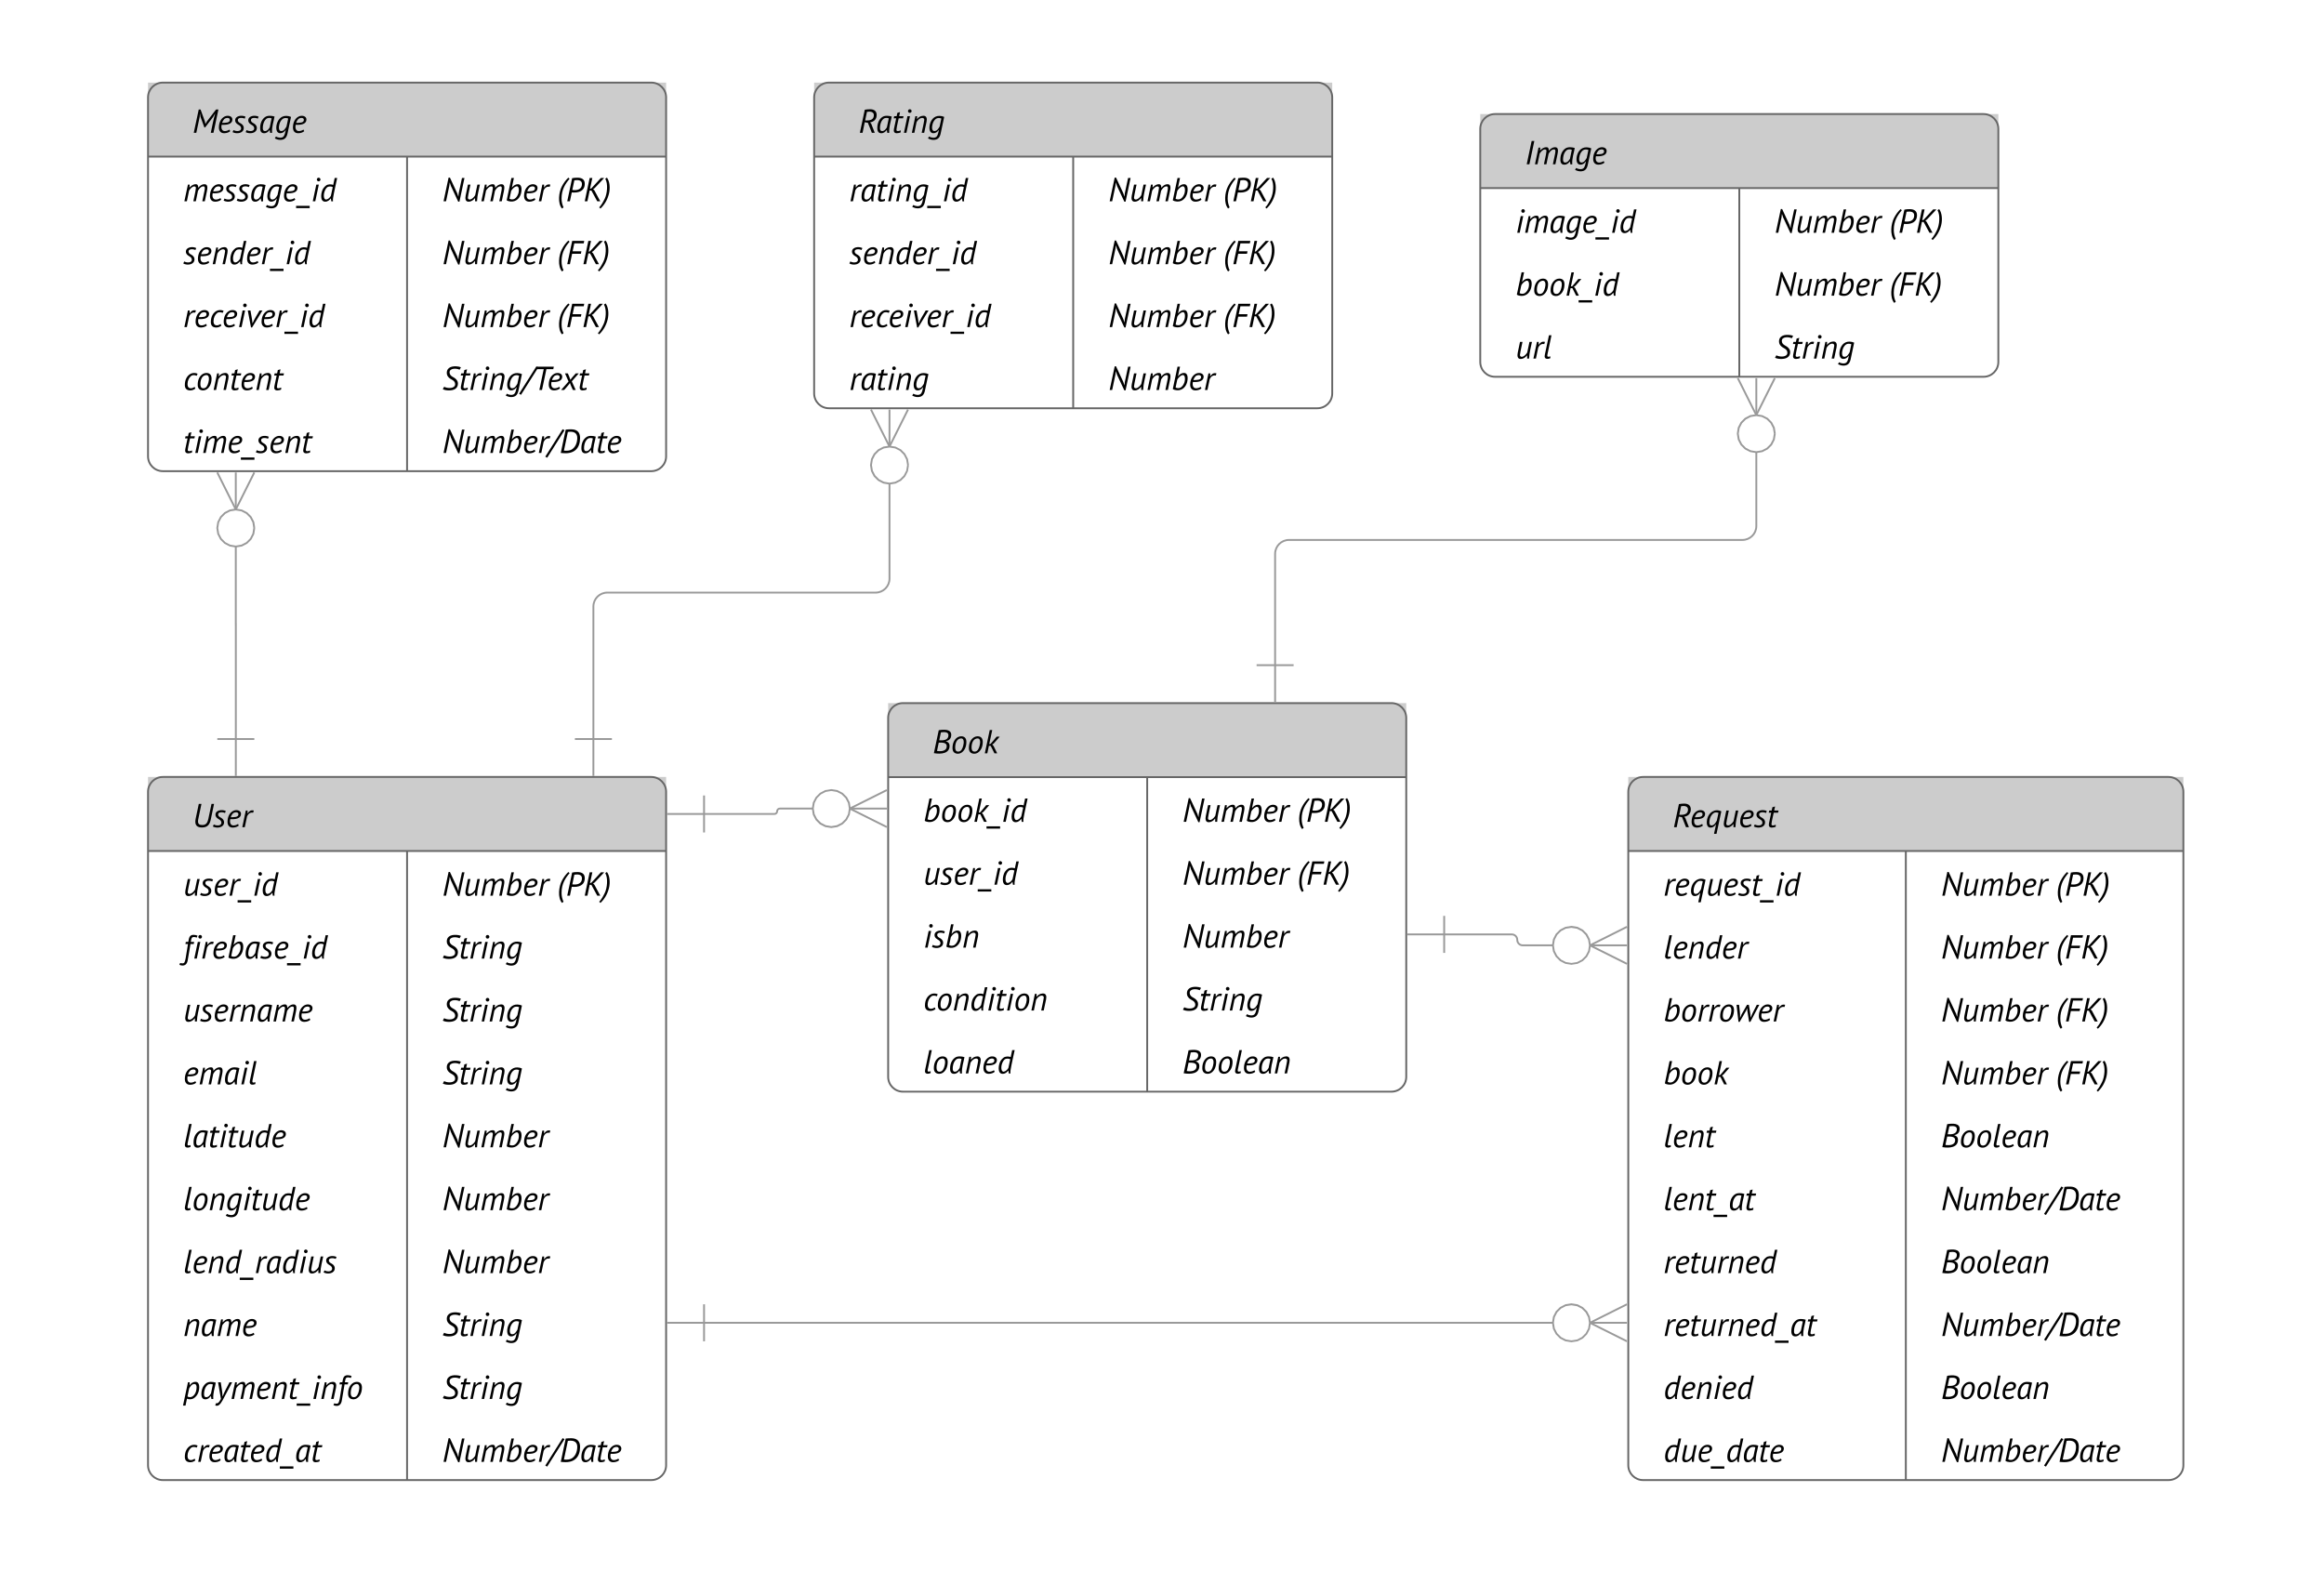 <svg xmlns="http://www.w3.org/2000/svg" xmlns:xlink="http://www.w3.org/1999/xlink" xmlns:lucid="lucid" width="1256" height="856"><g transform="translate(0 0)" lucid:page-tab-id="0_0"><path d="M0 0h1760v1360H0z" fill="#fff"/><path d="M80 427.92c0-4.42 3.58-8 8-8h264c4.42 0 8 3.58 8 8v364c0 4.4-3.58 8-8 8H88c-4.42 0-8-3.6-8-8z" fill="#fff"/><path d="M80 419.92h280v40H80z" fill="#ccc"/><path d="M80 427.92c0-4.42 3.58-8 8-8h264c4.42 0 8 3.58 8 8v364c0 4.4-3.58 8-8 8H88c-4.42 0-8-3.6-8-8zM80 459.92h280M220 459.92v340" stroke="#666" fill="none"/><use xlink:href="#a" transform="matrix(1,0,0,1,90,419.916) translate(14 27.147)"/><use xlink:href="#b" transform="matrix(1,0,0,1,85,462.416) translate(14 21.647)"/><use xlink:href="#c" transform="matrix(1,0,0,1,225,462.416) translate(14 21.647)"/><use xlink:href="#d" transform="matrix(1,0,0,1,225,462.416) translate(76.116 21.647)"/><use xlink:href="#e" transform="matrix(1,0,0,1,85,496.416) translate(14 21.647)"/><use xlink:href="#f" transform="matrix(1,0,0,1,225,496.416) translate(14 21.647)"/><use xlink:href="#g" transform="matrix(1,0,0,1,85,530.416) translate(14 21.647)"/><use xlink:href="#f" transform="matrix(1,0,0,1,225,530.416) translate(14 21.647)"/><use xlink:href="#h" transform="matrix(1,0,0,1,85,564.416) translate(14 21.647)"/><use xlink:href="#f" transform="matrix(1,0,0,1,225,564.416) translate(14 21.647)"/><use xlink:href="#i" transform="matrix(1,0,0,1,85,598.416) translate(14 21.647)"/><use xlink:href="#j" transform="matrix(1,0,0,1,225,598.416) translate(14 21.647)"/><use xlink:href="#k" transform="matrix(1,0,0,1,85,632.416) translate(14 21.647)"/><use xlink:href="#j" transform="matrix(1,0,0,1,225,632.416) translate(14 21.647)"/><use xlink:href="#l" transform="matrix(1,0,0,1,85,666.416) translate(14 21.647)"/><use xlink:href="#j" transform="matrix(1,0,0,1,225,666.416) translate(14 21.647)"/><use xlink:href="#m" transform="matrix(1,0,0,1,85,700.416) translate(14 21.647)"/><use xlink:href="#f" transform="matrix(1,0,0,1,225,700.416) translate(14 21.647)"/><use xlink:href="#n" transform="matrix(1,0,0,1,85,734.416) translate(14 21.647)"/><use xlink:href="#f" transform="matrix(1,0,0,1,225,734.416) translate(14 21.647)"/><use xlink:href="#o" transform="matrix(1,0,0,1,85,768.416) translate(14 21.647)"/><use xlink:href="#p" transform="matrix(1,0,0,1,225,768.416) translate(14 21.647)"/><path d="M480 388c0-4.42 3.58-8 8-8h264c4.42 0 8 3.58 8 8v194c0 4.42-3.58 8-8 8H488c-4.42 0-8-3.58-8-8z" fill="#fff"/><path d="M480 380h280v40H480z" fill="#ccc"/><path d="M480 388c0-4.42 3.58-8 8-8h264c4.42 0 8 3.58 8 8v194c0 4.42-3.58 8-8 8H488c-4.42 0-8-3.58-8-8zM480 420h280M620 420v170" stroke="#666" fill="none"/><use xlink:href="#q" transform="matrix(1,0,0,1,490,380) translate(14 27.147)"/><use xlink:href="#r" transform="matrix(1,0,0,1,485,422.5) translate(14 21.647)"/><use xlink:href="#c" transform="matrix(1,0,0,1,625,422.5) translate(14 21.647)"/><use xlink:href="#d" transform="matrix(1,0,0,1,625,422.5) translate(76.116 21.647)"/><use xlink:href="#b" transform="matrix(1,0,0,1,485,456.5) translate(14 21.647)"/><use xlink:href="#c" transform="matrix(1,0,0,1,625,456.5) translate(14 21.647)"/><use xlink:href="#s" transform="matrix(1,0,0,1,625,456.5) translate(76.116 21.647)"/><use xlink:href="#t" transform="matrix(1,0,0,1,485,490.5) translate(14 21.647)"/><use xlink:href="#j" transform="matrix(1,0,0,1,625,490.5) translate(14 21.647)"/><use xlink:href="#u" transform="matrix(1,0,0,1,485,524.5) translate(14 21.647)"/><use xlink:href="#f" transform="matrix(1,0,0,1,625,524.5) translate(14 21.647)"/><use xlink:href="#v" transform="matrix(1,0,0,1,485,558.5) translate(14 21.647)"/><use xlink:href="#w" transform="matrix(1,0,0,1,625,558.5) translate(14 21.647)"/><path d="M780.5 505h36.54c1.64 0 2.96 1.32 2.96 2.96 0 1.63 1.32 2.96 2.96 2.96H840" stroke="#999" fill="none"/><path fill="#fff"/><path d="M781 515h-1v-20h1z" fill="#999"/><path fill="#fff"/><path d="M780.5 505.5h-20v-1h20z" fill="#999"/><path d="M879.28 520.92l-20-10 20-10z" fill="#fff"/><path d="M879.5 501.36l-19.1 9.56 19.1 9.55-.45.9-20.9-10.45 20.9-10.45z" fill="#999"/><path fill="#fff"/><path d="M879.28 511.42h-20v-1h20z" fill="#999"/><path d="M859.28 510.92l-.5 3.16-1.43 2.74-2.17 2.17-2.74 1.4-3.16.52-3.16-.5-2.75-1.43-2.16-2.18-1.4-2.74-.52-3.16.5-3.17 1.43-2.74 2.17-2.15 2.75-1.42 3.16-.5 3.16.5 2.74 1.42 2.17 2.16 1.42 2.75.5 3.17z" fill="#fff"/><path d="M852.6 500.94l2.88 1.5 2.28 2.27 1.5 2.9.5 3.24-.48.08.5.08-.53 3.24-1.5 2.88-2.27 2.27-2.88 1.5-3.32.52-3.32-.53-2.9-1.5-2.26-2.28-1.5-2.88-.53-3.32.54-3.32 1.5-2.9 2.27-2.26 2.9-1.5 3.3-.53zm-6.33.97l-2.6 1.35-2.06 2.06-1.33 2.6-.5 3.02.5 3 1.34 2.6 2.07 2.06 2.6 1.35 3 .48 3-.47 2.6-1.35 2.07-2.06 1.35-2.6.47-3-.48-3-1.36-2.6-2.06-2.07-2.6-1.34-3-.48z" fill="#999"/><path d="M320.7 399.42v-71.64c0-4.14 3.35-7.5 7.5-7.5h145.02c4.14 0 7.5-3.36 7.5-7.5v-52.14" stroke="#999" fill="none"/><path fill="#fff"/><path d="M330.7 399.92h-20v-1h20z" fill="#999"/><path fill="#fff"/><path d="M321.2 419.42h-1v-20h1z" fill="#999"/><path d="M490.72 221.36l-10 20-10-20z" fill="#fff"/><path d="M491.17 221.6l-10.45 20.88-10.45-20.9.9-.44 9.55 19.1 9.55-19.1z" fill="#999"/><path fill="#fff"/><path d="M481.22 241.36h-1v-20h1z" fill="#999"/><path d="M490.72 251.36l-.5 3.16-1.43 2.75-2.17 2.16-2.75 1.42-3.16.5-3.16-.5-2.74-1.42-2.17-2.16-1.42-2.75-.5-3.16.5-3.16 1.42-2.74 2.17-2.17 2.74-1.43 3.16-.5 3.16.5 2.75 1.42 2.16 2.16 1.4 2.74.52 3.16z" fill="#fff"/><path d="M484.04 241.4l2.9 1.48 2.26 2.28 1.5 2.88.52 3.24-.5.08.5.08-.53 3.24-1.5 2.9-2.27 2.26-2.9 1.5-3.3.53-3.33-.54-2.88-1.5-2.28-2.26-1.5-2.9-.52-3.3.53-3.33 1.5-2.88 2.27-2.28 2.88-1.5 3.32-.52zm-6.32.95l-2.6 1.35-2.06 2.06-1.35 2.6-.47 3 .48 3 1.36 2.6 2.05 2.07 2.62 1.34 3 .5 3-.5 2.6-1.34 2.06-2.06 1.35-2.6.5-3-.5-3-1.35-2.6-2.05-2.07-2.6-1.35-3-.48z" fill="#999"/><path d="M880 427.92c0-4.42 3.58-8 8-8h284c4.42 0 8 3.58 8 8v364c0 4.4-3.58 8-8 8H888c-4.42 0-8-3.6-8-8z" fill="#fff"/><path d="M880 419.92h300v40H880z" fill="#ccc"/><path d="M880 427.92c0-4.42 3.58-8 8-8h284c4.42 0 8 3.58 8 8v364c0 4.4-3.58 8-8 8H888c-4.42 0-8-3.6-8-8zM880 459.92h300M1030 459.92v340" stroke="#666" fill="none"/><use xlink:href="#x" transform="matrix(1,0,0,1,890,419.916) translate(14 27.147)"/><use xlink:href="#y" transform="matrix(1,0,0,1,885,462.416) translate(14 21.647)"/><use xlink:href="#c" transform="matrix(1,0,0,1,1035,462.416) translate(14 21.647)"/><use xlink:href="#d" transform="matrix(1,0,0,1,1035,462.416) translate(76.116 21.647)"/><use xlink:href="#z" transform="matrix(1,0,0,1,885,496.416) translate(14 21.647)"/><use xlink:href="#c" transform="matrix(1,0,0,1,1035,496.416) translate(14 21.647)"/><use xlink:href="#s" transform="matrix(1,0,0,1,1035,496.416) translate(76.116 21.647)"/><use xlink:href="#A" transform="matrix(1,0,0,1,885,530.416) translate(14 21.647)"/><use xlink:href="#c" transform="matrix(1,0,0,1,1035,530.416) translate(14 21.647)"/><use xlink:href="#s" transform="matrix(1,0,0,1,1035,530.416) translate(76.116 21.647)"/><use xlink:href="#B" transform="matrix(1,0,0,1,885,564.416) translate(14 21.647)"/><use xlink:href="#c" transform="matrix(1,0,0,1,1035,564.416) translate(14 21.647)"/><use xlink:href="#s" transform="matrix(1,0,0,1,1035,564.416) translate(76.116 21.647)"/><use xlink:href="#C" transform="matrix(1,0,0,1,885,598.416) translate(14 21.647)"/><use xlink:href="#w" transform="matrix(1,0,0,1,1035,598.416) translate(14 21.647)"/><use xlink:href="#D" transform="matrix(1,0,0,1,885,632.416) translate(14 21.647)"/><use xlink:href="#p" transform="matrix(1,0,0,1,1035,632.416) translate(14 21.647)"/><use xlink:href="#E" transform="matrix(1,0,0,1,885,666.416) translate(14 21.647)"/><use xlink:href="#w" transform="matrix(1,0,0,1,1035,666.416) translate(14 21.647)"/><use xlink:href="#F" transform="matrix(1,0,0,1,885,700.416) translate(14 21.647)"/><use xlink:href="#p" transform="matrix(1,0,0,1,1035,700.416) translate(14 21.647)"/><use xlink:href="#G" transform="matrix(1,0,0,1,885,734.416) translate(14 21.647)"/><use xlink:href="#w" transform="matrix(1,0,0,1,1035,734.416) translate(14 21.647)"/><use xlink:href="#H" transform="matrix(1,0,0,1,885,768.416) translate(14 21.647)"/><use xlink:href="#I" transform="matrix(1,0,0,1,1035,768.416) translate(14 21.647)"/><path d="M440 52.64c0-4.42 3.58-8 8-8h264c4.42 0 8 3.58 8 8v160c0 4.42-3.58 8-8 8H448c-4.42 0-8-3.58-8-8z" fill="#fff"/><path d="M440 44.64h280v40H440z" fill="#ccc"/><path d="M440 52.64c0-4.42 3.58-8 8-8h264c4.42 0 8 3.58 8 8v160c0 4.42-3.58 8-8 8H448c-4.42 0-8-3.58-8-8zM440 84.64h280M580 84.64v136" stroke="#666" fill="none"/><use xlink:href="#J" transform="matrix(1,0,0,1,450,44.639) translate(14 27.147)"/><use xlink:href="#K" transform="matrix(1,0,0,1,445,87.139) translate(14 21.647)"/><use xlink:href="#c" transform="matrix(1,0,0,1,585,87.139) translate(14 21.647)"/><use xlink:href="#d" transform="matrix(1,0,0,1,585,87.139) translate(76.116 21.647)"/><use xlink:href="#L" transform="matrix(1,0,0,1,445,121.139) translate(14 21.647)"/><use xlink:href="#c" transform="matrix(1,0,0,1,585,121.139) translate(14 21.647)"/><use xlink:href="#s" transform="matrix(1,0,0,1,585,121.139) translate(76.116 21.647)"/><use xlink:href="#M" transform="matrix(1,0,0,1,445,155.139) translate(14 21.647)"/><use xlink:href="#c" transform="matrix(1,0,0,1,585,155.139) translate(14 21.647)"/><use xlink:href="#s" transform="matrix(1,0,0,1,585,155.139) translate(76.116 21.647)"/><use xlink:href="#N" transform="matrix(1,0,0,1,445,189.139) translate(14 21.647)"/><use xlink:href="#j" transform="matrix(1,0,0,1,585,189.139) translate(14 21.647)"/><path d="M380.5 439.92h38.04c.8 0 1.46-.66 1.46-1.46 0-.8.65-1.46 1.46-1.46H440" stroke="#999" fill="none"/><path fill="#fff"/><path d="M381 449.92h-1v-20h1z" fill="#999"/><path fill="#fff"/><path d="M380.5 440.42h-20v-1h20z" fill="#999"/><path d="M479.28 447l-20-10 20-10z" fill="#fff"/><path d="M479.5 427.45L460.4 437l19.1 9.55-.45.9-20.9-10.45 20.9-10.45z" fill="#999"/><path fill="#fff"/><path d="M479.28 437.5h-20v-1h20z" fill="#999"/><path d="M459.28 437l-.5 3.16-1.43 2.75-2.17 2.17-2.74 1.42-3.16.5-3.16-.5-2.75-1.43-2.16-2.16-1.4-2.74-.52-3.16.5-3.16 1.43-2.75 2.17-2.17 2.75-1.42 3.16-.5 3.16.5 2.74 1.43 2.17 2.16 1.42 2.74.5 3.16z" fill="#fff"/><path d="M452.6 427.03l2.88 1.5 2.28 2.27 1.5 2.88.5 3.24-.48.08.5.08-.53 3.24-1.5 2.88-2.27 2.28-2.88 1.5-3.32.53-3.32-.53-2.9-1.5-2.26-2.27-1.5-2.88-.53-3.32.54-3.32 1.5-2.88 2.27-2.28 2.9-1.5 3.3-.53zm-6.33.96l-2.6 1.34-2.06 2.05-1.33 2.6-.5 3 .5 3 1.34 2.6 2.07 2.06 2.6 1.35 3 .5 3-.5 2.6-1.34 2.07-2.05 1.35-2.6.47-3-.48-3-1.36-2.6-2.06-2.06-2.6-1.35-3-.5z" fill="#999"/><path d="M800 69.64c0-4.42 3.58-8 8-8h264c4.42 0 8 3.58 8 8v126c0 4.42-3.58 8-8 8H808c-4.42 0-8-3.58-8-8z" fill="#fff"/><path d="M800 61.64h280v40H800z" fill="#ccc"/><path d="M800 69.64c0-4.42 3.58-8 8-8h264c4.42 0 8 3.58 8 8v126c0 4.42-3.58 8-8 8H808c-4.42 0-8-3.58-8-8zM800 101.64h280M940 101.64v102" stroke="#666" fill="none"/><use xlink:href="#O" transform="matrix(1,0,0,1,810,61.639) translate(14 27.147)"/><use xlink:href="#P" transform="matrix(1,0,0,1,805,104.139) translate(14 21.647)"/><use xlink:href="#c" transform="matrix(1,0,0,1,945,104.139) translate(14 21.647)"/><use xlink:href="#d" transform="matrix(1,0,0,1,945,104.139) translate(76.116 21.647)"/><use xlink:href="#r" transform="matrix(1,0,0,1,805,138.139) translate(14 21.647)"/><use xlink:href="#c" transform="matrix(1,0,0,1,945,138.139) translate(14 21.647)"/><use xlink:href="#s" transform="matrix(1,0,0,1,945,138.139) translate(76.116 21.647)"/><use xlink:href="#Q" transform="matrix(1,0,0,1,805,172.139) translate(14 21.647)"/><use xlink:href="#f" transform="matrix(1,0,0,1,945,172.139) translate(14 21.647)"/><path d="M689.13 359.5v-60.18c0-4.14 3.36-7.5 7.5-7.5H941.7c4.14 0 7.5-3.36 7.5-7.5v-40.68" stroke="#999" fill="none"/><path fill="#fff"/><path d="M699.13 360h-20v-1h20z" fill="#999"/><path fill="#fff"/><path d="M689.63 379.5h-1v-20h1z" fill="#999"/><path d="M959.2 204.36l-10 20-10-20z" fill="#fff"/><path d="M959.64 204.6l-10.45 20.88-10.45-20.9.9-.44 9.54 19.1 9.55-19.1z" fill="#999"/><path fill="#fff"/><path d="M949.7 224.36h-1v-20h1z" fill="#999"/><path d="M959.2 234.36l-.52 3.16-1.4 2.75-2.18 2.16-2.74 1.42-3.17.5-3.17-.5-2.74-1.42-2.18-2.16-1.42-2.75-.5-3.16.5-3.16 1.42-2.74 2.17-2.17 2.73-1.43 3.16-.5 3.16.5 2.74 1.42 2.17 2.16 1.4 2.74.52 3.16z" fill="#fff"/><path d="M952.5 224.4l2.9 1.48 2.27 2.28 1.5 2.88.52 3.24-.5.08.5.08-.53 3.24-1.5 2.9-2.27 2.26-2.9 1.5-3.3.53-3.32-.54-2.9-1.5-2.26-2.26-1.5-2.9-.53-3.3.52-3.33 1.5-2.88 2.27-2.28 2.88-1.5 3.3-.52zm-6.3.95l-2.6 1.35-2.07 2.06-1.34 2.6-.5 3 .5 3 1.33 2.6 2.06 2.07 2.6 1.34 3 .5 3-.5 2.6-1.34 2.06-2.06 1.34-2.6.5-3-.5-3-1.34-2.6-2.06-2.07-2.6-1.35-3-.48z" fill="#999"/><path d="M80 52.64c0-4.42 3.58-8 8-8h264c4.42 0 8 3.58 8 8v194c0 4.42-3.58 8-8 8H88c-4.42 0-8-3.58-8-8z" fill="#fff"/><path d="M80 44.64h280v40H80z" fill="#ccc"/><path d="M80 52.64c0-4.42 3.58-8 8-8h264c4.42 0 8 3.58 8 8v194c0 4.42-3.58 8-8 8H88c-4.42 0-8-3.58-8-8zM80 84.64h280M220 84.64v170" stroke="#666" fill="none"/><use xlink:href="#R" transform="matrix(1,0,0,1,90,44.639) translate(14 27.147)"/><use xlink:href="#S" transform="matrix(1,0,0,1,85,87.139) translate(14 21.647)"/><use xlink:href="#c" transform="matrix(1,0,0,1,225,87.139) translate(14 21.647)"/><use xlink:href="#d" transform="matrix(1,0,0,1,225,87.139) translate(76.116 21.647)"/><use xlink:href="#L" transform="matrix(1,0,0,1,85,121.139) translate(14 21.647)"/><use xlink:href="#c" transform="matrix(1,0,0,1,225,121.139) translate(14 21.647)"/><use xlink:href="#s" transform="matrix(1,0,0,1,225,121.139) translate(76.116 21.647)"/><use xlink:href="#M" transform="matrix(1,0,0,1,85,155.139) translate(14 21.647)"/><use xlink:href="#c" transform="matrix(1,0,0,1,225,155.139) translate(14 21.647)"/><use xlink:href="#s" transform="matrix(1,0,0,1,225,155.139) translate(76.116 21.647)"/><use xlink:href="#T" transform="matrix(1,0,0,1,85,189.139) translate(14 21.647)"/><use xlink:href="#U" transform="matrix(1,0,0,1,225,189.139) translate(14 21.647)"/><use xlink:href="#V" transform="matrix(1,0,0,1,85,223.139) translate(14 21.647)"/><use xlink:href="#p" transform="matrix(1,0,0,1,225,223.139) translate(14 21.647)"/><path d="M127.45 399.42V337.3v-.02h-.02v-42.64" stroke="#999" fill="none"/><path fill="#fff"/><path d="M137.45 399.92h-20v-1h20z" fill="#999"/><path fill="#fff"/><path d="M127.95 419.42h-1v-20h1z" fill="#999"/><path d="M137.43 255.36l-10 20-10-20z" fill="#fff"/><path d="M137.88 255.6l-10.45 20.88-10.45-20.9.9-.44 9.55 19.1 9.55-19.1z" fill="#999"/><path fill="#fff"/><path d="M127.93 275.36h-1v-20h1z" fill="#999"/><path d="M137.43 285.36l-.5 3.16-1.43 2.75-2.17 2.16-2.74 1.42-3.17.5-3.16-.5-2.75-1.42-2.16-2.16-1.42-2.75-.5-3.16.5-3.16 1.42-2.74 2.16-2.17 2.75-1.43 3.16-.5 3.16.5 2.73 1.42 2.17 2.16 1.42 2.74.5 3.16z" fill="#fff"/><path d="M130.75 275.4l2.88 1.48 2.28 2.28 1.5 2.88.52 3.24-.5.08.5.08-.52 3.24-1.5 2.9-2.27 2.26-2.88 1.5-3.32.53-3.32-.54-2.88-1.5-2.27-2.26-1.5-2.9-.53-3.3.54-3.33 1.5-2.88 2.26-2.28 2.9-1.5 3.3-.52zm-6.32.95l-2.6 1.35-2.06 2.06-1.35 2.6-.48 3 .48 3 1.35 2.6 2.05 2.07 2.6 1.34 3 .5 3-.5 2.62-1.34 2.05-2.06 1.34-2.6.48-3-.48-3-1.35-2.6-2.06-2.07-2.6-1.35-3-.48z" fill="#999"/><path d="M380.5 714.92H840" stroke="#999" fill="none"/><path fill="#fff"/><path d="M381 724.92h-1v-20h1z" fill="#999"/><path fill="#fff"/><path d="M380.5 715.42h-20v-1h20z" fill="#999"/><path d="M879.28 724.92l-20-10 20-10z" fill="#fff"/><path d="M879.5 705.36l-19.1 9.56 19.1 9.55-.45.9-20.9-10.45 20.9-10.45z" fill="#999"/><path fill="#fff"/><path d="M879.28 715.42h-20v-1h20z" fill="#999"/><path d="M859.28 714.92l-.5 3.16-1.43 2.74-2.17 2.17-2.74 1.4-3.16.52-3.16-.5-2.75-1.43-2.16-2.18-1.4-2.74-.52-3.16.5-3.17 1.43-2.74 2.17-2.15 2.75-1.42 3.16-.5 3.16.5 2.74 1.42 2.17 2.16 1.42 2.75.5 3.17z" fill="#fff"/><path d="M852.6 704.94l2.88 1.5 2.28 2.27 1.5 2.9.5 3.24-.48.08.5.08-.53 3.24-1.5 2.88-2.27 2.27-2.88 1.5-3.32.52-3.32-.53-2.9-1.5-2.26-2.28-1.5-2.88-.53-3.32.54-3.32 1.5-2.9 2.27-2.26 2.9-1.5 3.3-.53zm-6.33.97l-2.6 1.35-2.06 2.06-1.33 2.6-.5 3.02.5 3 1.34 2.6 2.07 2.06 2.6 1.35 3 .48 3-.47 2.6-1.35 2.07-2.06 1.35-2.6.47-3-.48-3-1.36-2.6-2.06-2.07-2.6-1.34-3-.48z" fill="#999"/><defs><path d="M167-177c0 86 45 111 131 112 125 1 158-86 181-191l94-444h76l-98 467C521-89 459 9 286 9 160 9 87-42 87-165c0-27 4-58 11-93l93-442h80l-93 443c-7 29-11 56-11 80" id="W"/><path d="M31-83c63 42 236 56 228-58-6-81-88-93-132-137-24-24-46-51-46-99 1-136 198-164 311-108l-25 60c-54-32-214-43-206 48 7 73 91 83 132 127 23 25 46 55 46 103C339 16 128 45 3-20" id="X"/><path d="M455-392c-7 132-163 160-322 150-22 89-1 190 95 190 54 0 109-23 137-45l24 48c-40 36-107 60-178 61C104 13 50-55 50-162c2-159 65-270 168-326 94-50 243-22 237 96zm-77 3c0-83-128-66-170-21-25 27-47 62-61 112 101-4 231 5 231-91" id="Y"/><path d="M198-414c33-55 92-113 184-86l-20 66c-93-22-154 43-182 106L111 0H36l106-500h52v86h4" id="Z"/><g id="a"><use transform="matrix(0.018,0,0,0.018,0,0)" xlink:href="#W"/><use transform="matrix(0.018,0,0,0.018,10.987,0)" xlink:href="#X"/><use transform="matrix(0.018,0,0,0.018,18.062,0)" xlink:href="#Y"/><use transform="matrix(0.018,0,0,0.018,26.293,0)" xlink:href="#Z"/></g><path d="M163 12C61 18 50-81 70-175l68-325h75c-25 128-57 249-76 383-8 61 51 79 99 53 49-26 92-70 119-118l67-318h75c-30 165-80 310-86 500h-59v-95h-4C305-42 253 7 163 12" id="aa"/><path d="M-44 137h408v68H-44v-68" id="ab"/><path d="M160-500h75L129 0H54zm70-99c-30 0-54-24-54-54s24-55 54-55 55 25 55 55-25 54-55 54" id="ac"/><path d="M200-476c53-38 150-42 212-16l44-208h75c-41 201-90 395-124 601-6 36-6 67-2 101h-50l-14-87h-4c-37 48-86 97-167 97-179 0-122-311-53-404 24-32 51-61 83-84zm-58 215c-24 91-18 254 99 197 43-21 78-60 101-101l56-260c-40-25-127-29-167 5-43 36-71 93-89 159" id="ad"/><g id="b"><use transform="matrix(0.018,0,0,0.018,0,0)" xlink:href="#aa"/><use transform="matrix(0.018,0,0,0.018,9.084,0)" xlink:href="#X"/><use transform="matrix(0.018,0,0,0.018,16.16,0)" xlink:href="#Y"/><use transform="matrix(0.018,0,0,0.018,24.391,0)" xlink:href="#Z"/><use transform="matrix(0.018,0,0,0.018,30.204,0)" xlink:href="#ab"/><use transform="matrix(0.018,0,0,0.018,37.458,0)" xlink:href="#ac"/><use transform="matrix(0.018,0,0,0.018,42.062,0)" xlink:href="#ad"/></g><path d="M261-458l-34-103h-3l-12 103L115 0H40l151-711h40l218 468 33 98h4l9-98 98-457h75L517 11h-37" id="ae"/><path d="M637-301c9-53 36-154-35-147-78 7-123 76-157 133L380 0h-75c24-131 60-252 76-392 7-60-53-66-93-43-45 26-85 70-111 114L111 0H36l106-500h53l-6 86h4c46-46 94-96 183-98 64-1 74 43 76 106 43-50 94-101 180-106 114-6 101 111 80 212L649 0h-75" id="af"/><path d="M376-512c141-5 123 202 88 306C417-66 290 45 102-3c-27-7-46-17-59-28l142-669h75l-61 286h4c40-48 88-95 173-98zm14 288c29-80 39-278-89-212-52 27-96 74-124 125L127-76c37 24 107 30 152 2 51-32 87-85 111-150" id="ag"/><g id="c"><use transform="matrix(0.018,0,0,0.018,0,0)" xlink:href="#ae"/><use transform="matrix(0.018,0,0,0.018,11.413,0)" xlink:href="#aa"/><use transform="matrix(0.018,0,0,0.018,20.498,0)" xlink:href="#af"/><use transform="matrix(0.018,0,0,0.018,34.062,0)" xlink:href="#ag"/><use transform="matrix(0.018,0,0,0.018,43.324,0)" xlink:href="#Y"/><use transform="matrix(0.018,0,0,0.018,51.556,0)" xlink:href="#Z"/></g><path d="M132-85c0 103 22 190 59 268l-46 35C9 58 49-267 139-443c52-102 120-196 197-267l37 35C245-526 132-352 132-85" id="ah"/><path d="M566-527c0 213-171 281-390 261L120 0H40l147-693c48-12 106-15 163-15 129 1 216 52 216 181zm-84 8c0-119-117-127-229-111l-61 291c157 21 290-24 290-180" id="ai"/><path d="M239-324h-51L120 0H40l148-700h80l-70 326 40-14 287-312h99L338-396l-46 31 39 40L506 0h-91" id="aj"/><path d="M72-80c73-149 105-445 15-597l50-33c84 107 103 315 61 484C152-42 60 108-57 218l-38-35C-28 114 26 15 72-80" id="ak"/><g id="d"><use transform="matrix(0.018,0,0,0.018,0,0)" xlink:href="#ah"/><use transform="matrix(0.018,0,0,0.018,4.729,0)" xlink:href="#ai"/><use transform="matrix(0.018,0,0,0.018,14.187,0)" xlink:href="#aj"/><use transform="matrix(0.018,0,0,0.018,24.427,0)" xlink:href="#ak"/></g><path d="M-92 132c45 15 113 25 134-24C53 83 65 45 74-8l70-428H67l13-64h73c20-105 28-212 157-212 45 0 88 10 120 24l-22 59c-51-18-116-34-147 7-17 21-26 80-33 122h101l-12 64h-98L139 34C125 144 71 233-66 204c-17-3-33-9-48-16" id="al"/><path d="M328-85c-37 47-83 97-164 97C85 12 45-40 45-143c0-154 59-273 157-336 70-46 192-37 275-10-27 160-86 300-75 491h-56l-14-87h-4zM137-253c-15 73-33 201 50 201 75 0 114-63 146-113l56-270c-46-20-119-19-157 13-46 39-80 98-95 169" id="am"/><g id="e"><use transform="matrix(0.018,0,0,0.018,0,0)" xlink:href="#al"/><use transform="matrix(0.018,0,0,0.018,5.031,0)" xlink:href="#ac"/><use transform="matrix(0.018,0,0,0.018,9.636,0)" xlink:href="#Z"/><use transform="matrix(0.018,0,0,0.018,15.449,0)" xlink:href="#Y"/><use transform="matrix(0.018,0,0,0.018,23.68,0)" xlink:href="#ag"/><use transform="matrix(0.018,0,0,0.018,32.942,0)" xlink:href="#am"/><use transform="matrix(0.018,0,0,0.018,41.6,0)" xlink:href="#X"/><use transform="matrix(0.018,0,0,0.018,48.676,0)" xlink:href="#Y"/><use transform="matrix(0.018,0,0,0.018,56.907,0)" xlink:href="#ab"/><use transform="matrix(0.018,0,0,0.018,64.16,0)" xlink:href="#ac"/><use transform="matrix(0.018,0,0,0.018,68.764,0)" xlink:href="#ad"/></g><path d="M58-98c90 55 337 67 330-82-5-113-124-128-186-190-34-34-65-74-65-143 0-179 176-219 352-190 31 6 55 14 72 23l-40 71c-90-48-309-54-300 86 8 115 123 129 186 191 34 34 66 74 65 142C469-47 358 12 201 12 126 12 60-2 17-25" id="an"/><path d="M266-15c-25 15-77 27-117 27-78 0-101-52-86-125l68-323H56l15-64h74l21-99 80-23-26 122h131l-15 64H206c-22 115-55 222-68 342-7 68 99 39 128 18v61" id="ao"/><path d="M378-512c101-5 120 82 99 180L406 0h-75c25-128 58-249 77-383 8-65-65-78-115-53s-89 68-116 116L111 0H36l106-500h52l-4 86h4c42-50 94-94 184-98" id="ap"/><path d="M168 11C38 14 32-156 66-272c43-148 158-272 360-228 25 6 46 13 65 22L385 23c-26 117-80 185-209 189-72 2-130-24-171-45l33-56c51 35 174 59 227 1 35-38 55-128 69-197h-4c-38 48-80 94-162 96zm-25-274c-21 73-34 210 53 210 85 0 124-78 159-136l51-241c-47-21-121-22-162 9-48 35-82 91-101 158" id="aq"/><g id="f"><use transform="matrix(0.018,0,0,0.018,0,0)" xlink:href="#an"/><use transform="matrix(0.018,0,0,0.018,8.978,0)" xlink:href="#ao"/><use transform="matrix(0.018,0,0,0.018,14.542,0)" xlink:href="#Z"/><use transform="matrix(0.018,0,0,0.018,20.356,0)" xlink:href="#ac"/><use transform="matrix(0.018,0,0,0.018,24.96,0)" xlink:href="#ap"/><use transform="matrix(0.018,0,0,0.018,34.24,0)" xlink:href="#aq"/></g><g id="g"><use transform="matrix(0.018,0,0,0.018,0,0)" xlink:href="#aa"/><use transform="matrix(0.018,0,0,0.018,9.084,0)" xlink:href="#X"/><use transform="matrix(0.018,0,0,0.018,16.16,0)" xlink:href="#Y"/><use transform="matrix(0.018,0,0,0.018,24.391,0)" xlink:href="#Z"/><use transform="matrix(0.018,0,0,0.018,30.204,0)" xlink:href="#ap"/><use transform="matrix(0.018,0,0,0.018,39.484,0)" xlink:href="#am"/><use transform="matrix(0.018,0,0,0.018,48.142,0)" xlink:href="#af"/><use transform="matrix(0.018,0,0,0.018,61.707,0)" xlink:href="#Y"/></g><path d="M220-10C163 16 50 30 50-66c0-13 2-30 6-49l124-585h75L133-119c-5 28-7 64 21 64 31 0 41-3 66-12v57" id="ar"/><g id="h"><use transform="matrix(0.018,0,0,0.018,0,0)" xlink:href="#Y"/><use transform="matrix(0.018,0,0,0.018,8.231,0)" xlink:href="#af"/><use transform="matrix(0.018,0,0,0.018,21.796,0)" xlink:href="#am"/><use transform="matrix(0.018,0,0,0.018,30.453,0)" xlink:href="#ac"/><use transform="matrix(0.018,0,0,0.018,35.058,0)" xlink:href="#ar"/></g><g id="i"><use transform="matrix(0.018,0,0,0.018,0,0)" xlink:href="#ar"/><use transform="matrix(0.018,0,0,0.018,4.8,0)" xlink:href="#am"/><use transform="matrix(0.018,0,0,0.018,13.458,0)" xlink:href="#ao"/><use transform="matrix(0.018,0,0,0.018,19.022,0)" xlink:href="#ac"/><use transform="matrix(0.018,0,0,0.018,23.627,0)" xlink:href="#ao"/><use transform="matrix(0.018,0,0,0.018,29.191,0)" xlink:href="#aa"/><use transform="matrix(0.018,0,0,0.018,38.276,0)" xlink:href="#ad"/><use transform="matrix(0.018,0,0,0.018,47.324,0)" xlink:href="#Y"/></g><g id="j"><use transform="matrix(0.018,0,0,0.018,0,0)" xlink:href="#ae"/><use transform="matrix(0.018,0,0,0.018,11.413,0)" xlink:href="#aa"/><use transform="matrix(0.018,0,0,0.018,20.498,0)" xlink:href="#af"/><use transform="matrix(0.018,0,0,0.018,34.062,0)" xlink:href="#ag"/><use transform="matrix(0.018,0,0,0.018,43.324,0)" xlink:href="#Y"/><use transform="matrix(0.018,0,0,0.018,51.556,0)" xlink:href="#Z"/></g><path d="M212 12C105 10 50-52 50-156c0-158 60-272 160-330 32-17 66-26 102-26 105 1 154 65 154 168 0 154-59 269-154 328-31 18-64 28-100 28zm160-242c22-84 35-232-75-218-119 15-167 140-167 274 0 73 23 122 92 122 92 0 128-95 150-178" id="as"/><g id="k"><use transform="matrix(0.018,0,0,0.018,0,0)" xlink:href="#ar"/><use transform="matrix(0.018,0,0,0.018,4.8,0)" xlink:href="#as"/><use transform="matrix(0.018,0,0,0.018,13.653,0)" xlink:href="#ap"/><use transform="matrix(0.018,0,0,0.018,22.933,0)" xlink:href="#aq"/><use transform="matrix(0.018,0,0,0.018,31.911,0)" xlink:href="#ac"/><use transform="matrix(0.018,0,0,0.018,36.516,0)" xlink:href="#ao"/><use transform="matrix(0.018,0,0,0.018,42.08,0)" xlink:href="#aa"/><use transform="matrix(0.018,0,0,0.018,51.164,0)" xlink:href="#ad"/><use transform="matrix(0.018,0,0,0.018,60.213,0)" xlink:href="#Y"/></g><g id="l"><use transform="matrix(0.018,0,0,0.018,0,0)" xlink:href="#ar"/><use transform="matrix(0.018,0,0,0.018,4.8,0)" xlink:href="#Y"/><use transform="matrix(0.018,0,0,0.018,13.031,0)" xlink:href="#ap"/><use transform="matrix(0.018,0,0,0.018,22.311,0)" xlink:href="#ad"/><use transform="matrix(0.018,0,0,0.018,31.36,0)" xlink:href="#ab"/><use transform="matrix(0.018,0,0,0.018,38.613,0)" xlink:href="#Z"/><use transform="matrix(0.018,0,0,0.018,44.427,0)" xlink:href="#am"/><use transform="matrix(0.018,0,0,0.018,53.084,0)" xlink:href="#ad"/><use transform="matrix(0.018,0,0,0.018,62.133,0)" xlink:href="#ac"/><use transform="matrix(0.018,0,0,0.018,66.738,0)" xlink:href="#aa"/><use transform="matrix(0.018,0,0,0.018,75.822,0)" xlink:href="#X"/></g><g id="m"><use transform="matrix(0.018,0,0,0.018,0,0)" xlink:href="#ap"/><use transform="matrix(0.018,0,0,0.018,9.28,0)" xlink:href="#am"/><use transform="matrix(0.018,0,0,0.018,17.938,0)" xlink:href="#af"/><use transform="matrix(0.018,0,0,0.018,31.502,0)" xlink:href="#Y"/></g><path d="M308-14c-56 32-142 33-194 6L70 200H-5l149-700h52l-5 86h4c40-48 85-95 170-98 145-6 128 202 93 308-29 85-81 150-150 190zm78-217c19-69 41-217-49-217-85 0-124 77-159 136L129-75c37 31 106 29 149 1 51-33 89-88 108-157" id="at"/><path d="M145-500c18 140 49 267 54 420h5c56-152 136-280 204-420h80C392-320 297-137 200 42c-30 55-64 106-108 141-31 25-74 28-112 13l24-69c35 10 55 0 82-26 19-20 41-54 65-101L65-500h80" id="au"/><g id="n"><use transform="matrix(0.018,0,0,0.018,0,0)" xlink:href="#at"/><use transform="matrix(0.018,0,0,0.018,9.031,0)" xlink:href="#am"/><use transform="matrix(0.018,0,0,0.018,17.689,0)" xlink:href="#au"/><use transform="matrix(0.018,0,0,0.018,25.493,0)" xlink:href="#af"/><use transform="matrix(0.018,0,0,0.018,39.058,0)" xlink:href="#Y"/><use transform="matrix(0.018,0,0,0.018,47.289,0)" xlink:href="#ap"/><use transform="matrix(0.018,0,0,0.018,56.569,0)" xlink:href="#ao"/><use transform="matrix(0.018,0,0,0.018,62.133,0)" xlink:href="#ab"/><use transform="matrix(0.018,0,0,0.018,69.387,0)" xlink:href="#ac"/><use transform="matrix(0.018,0,0,0.018,73.991,0)" xlink:href="#ap"/><use transform="matrix(0.018,0,0,0.018,83.271,0)" xlink:href="#al"/><use transform="matrix(0.018,0,0,0.018,88.213,0)" xlink:href="#as"/></g><path d="M230-52c40 1 92-25 116-41l19 50c-38 30-89 55-153 55C105 12 50-47 50-148c0-165 66-280 173-339 62-34 153-31 210-2l-28 62c-43-22-119-32-163 2-64 50-109 135-112 246-1 78 31 125 100 127" id="av"/><g id="o"><use transform="matrix(0.018,0,0,0.018,0,0)" xlink:href="#av"/><use transform="matrix(0.018,0,0,0.018,7.467,0)" xlink:href="#Z"/><use transform="matrix(0.018,0,0,0.018,13.28,0)" xlink:href="#Y"/><use transform="matrix(0.018,0,0,0.018,21.511,0)" xlink:href="#am"/><use transform="matrix(0.018,0,0,0.018,30.169,0)" xlink:href="#ao"/><use transform="matrix(0.018,0,0,0.018,35.733,0)" xlink:href="#Y"/><use transform="matrix(0.018,0,0,0.018,43.964,0)" xlink:href="#ad"/><use transform="matrix(0.018,0,0,0.018,53.013,0)" xlink:href="#ab"/><use transform="matrix(0.018,0,0,0.018,60.267,0)" xlink:href="#am"/><use transform="matrix(0.018,0,0,0.018,68.924,0)" xlink:href="#ao"/></g><path d="M428-712l57 31-521 825-57-32" id="aw"/><path d="M620-449C620-149 457 34 120 7 73 3 47 2 40 1l149-701c47-7 121-8 173-8 169 2 258 89 258 259zm-84 11c6-165-108-219-283-191L135-69c87 8 174 3 232-32 104-63 163-181 169-337" id="ax"/><g id="p"><use transform="matrix(0.018,0,0,0.018,0,0)" xlink:href="#ae"/><use transform="matrix(0.018,0,0,0.018,11.413,0)" xlink:href="#aa"/><use transform="matrix(0.018,0,0,0.018,20.498,0)" xlink:href="#af"/><use transform="matrix(0.018,0,0,0.018,34.062,0)" xlink:href="#ag"/><use transform="matrix(0.018,0,0,0.018,43.324,0)" xlink:href="#Y"/><use transform="matrix(0.018,0,0,0.018,51.556,0)" xlink:href="#Z"/><use transform="matrix(0.018,0,0,0.018,57.369,0)" xlink:href="#aw"/><use transform="matrix(0.018,0,0,0.018,63.342,0)" xlink:href="#ax"/><use transform="matrix(0.018,0,0,0.018,74.4,0)" xlink:href="#am"/><use transform="matrix(0.018,0,0,0.018,83.058,0)" xlink:href="#ao"/><use transform="matrix(0.018,0,0,0.018,88.622,0)" xlink:href="#Y"/></g><path d="M186-694c161-27 379-34 375 143-3 110-65 168-161 185v4c62 17 109 58 110 134C514 3 266 33 40-5zM133-71c142 22 296-2 293-146-3-108-125-107-240-105zm344-467c5-112-126-104-226-92l-51 240c147 6 270-11 277-148" id="ay"/><path d="M212-225h-54L111 0H36l148-700h75l-91 426 43-11 180-215h92L305-297l-47 33 38 39L408 0h-83" id="az"/><g id="q"><use transform="matrix(0.018,0,0,0.018,0,0)" xlink:href="#ay"/><use transform="matrix(0.018,0,0,0.018,9.884,0)" xlink:href="#as"/><use transform="matrix(0.018,0,0,0.018,18.738,0)" xlink:href="#as"/><use transform="matrix(0.018,0,0,0.018,27.591,0)" xlink:href="#az"/></g><g id="r"><use transform="matrix(0.018,0,0,0.018,0,0)" xlink:href="#ag"/><use transform="matrix(0.018,0,0,0.018,9.262,0)" xlink:href="#as"/><use transform="matrix(0.018,0,0,0.018,18.116,0)" xlink:href="#as"/><use transform="matrix(0.018,0,0,0.018,26.969,0)" xlink:href="#az"/><use transform="matrix(0.018,0,0,0.018,34.951,0)" xlink:href="#ab"/><use transform="matrix(0.018,0,0,0.018,42.204,0)" xlink:href="#ac"/><use transform="matrix(0.018,0,0,0.018,46.809,0)" xlink:href="#ad"/></g><path d="M189-700h361l-15 74H252l-51 239h264l-15 74H186L120 0H40" id="aA"/><g id="s"><use transform="matrix(0.018,0,0,0.018,0,0)" xlink:href="#ah"/><use transform="matrix(0.018,0,0,0.018,4.729,0)" xlink:href="#aA"/><use transform="matrix(0.018,0,0,0.018,13.476,0)" xlink:href="#aj"/><use transform="matrix(0.018,0,0,0.018,23.716,0)" xlink:href="#ak"/></g><g id="t"><use transform="matrix(0.018,0,0,0.018,0,0)" xlink:href="#ac"/><use transform="matrix(0.018,0,0,0.018,4.604,0)" xlink:href="#X"/><use transform="matrix(0.018,0,0,0.018,11.68,0)" xlink:href="#ag"/><use transform="matrix(0.018,0,0,0.018,20.942,0)" xlink:href="#ap"/></g><g id="u"><use transform="matrix(0.018,0,0,0.018,0,0)" xlink:href="#av"/><use transform="matrix(0.018,0,0,0.018,6.951,0)" xlink:href="#as"/><use transform="matrix(0.018,0,0,0.018,15.804,0)" xlink:href="#ap"/><use transform="matrix(0.018,0,0,0.018,25.084,0)" xlink:href="#ad"/><use transform="matrix(0.018,0,0,0.018,34.133,0)" xlink:href="#ac"/><use transform="matrix(0.018,0,0,0.018,38.738,0)" xlink:href="#ao"/><use transform="matrix(0.018,0,0,0.018,44.302,0)" xlink:href="#ac"/><use transform="matrix(0.018,0,0,0.018,48.907,0)" xlink:href="#as"/><use transform="matrix(0.018,0,0,0.018,57.76,0)" xlink:href="#ap"/></g><g id="v"><use transform="matrix(0.018,0,0,0.018,0,0)" xlink:href="#ar"/><use transform="matrix(0.018,0,0,0.018,4.8,0)" xlink:href="#as"/><use transform="matrix(0.018,0,0,0.018,13.653,0)" xlink:href="#am"/><use transform="matrix(0.018,0,0,0.018,22.311,0)" xlink:href="#ap"/><use transform="matrix(0.018,0,0,0.018,31.591,0)" xlink:href="#Y"/><use transform="matrix(0.018,0,0,0.018,39.822,0)" xlink:href="#ad"/></g><g id="w"><use transform="matrix(0.018,0,0,0.018,0,0)" xlink:href="#ay"/><use transform="matrix(0.018,0,0,0.018,9.884,0)" xlink:href="#as"/><use transform="matrix(0.018,0,0,0.018,18.738,0)" xlink:href="#as"/><use transform="matrix(0.018,0,0,0.018,27.591,0)" xlink:href="#ar"/><use transform="matrix(0.018,0,0,0.018,32.391,0)" xlink:href="#Y"/><use transform="matrix(0.018,0,0,0.018,40.622,0)" xlink:href="#am"/><use transform="matrix(0.018,0,0,0.018,49.28,0)" xlink:href="#ap"/></g><path d="M544-535c0 129-82 203-201 222l36 36L487 0h-87L280-302l-94-15L120 0H40l147-693c52-10 101-15 159-15 118 0 198 53 198 173zm-84 4c0-99-104-119-207-99l-55 258c147 8 262-18 262-159" id="aB"/><path d="M165 12C27 15 35-163 68-274c47-159 214-297 416-203L340 200h-75l61-284h-4c-36 46-78 93-157 96zm-23-270c-19 67-39 206 44 206 87 0 129-85 164-147l50-231c-47-21-111-21-152 10-48 37-86 95-106 162" id="aC"/><g id="x"><use transform="matrix(0.018,0,0,0.018,0,0)" xlink:href="#aB"/><use transform="matrix(0.018,0,0,0.018,9.333,0)" xlink:href="#Y"/><use transform="matrix(0.018,0,0,0.018,17.564,0)" xlink:href="#aC"/><use transform="matrix(0.018,0,0,0.018,26.507,0)" xlink:href="#aa"/><use transform="matrix(0.018,0,0,0.018,35.591,0)" xlink:href="#Y"/><use transform="matrix(0.018,0,0,0.018,43.822,0)" xlink:href="#X"/><use transform="matrix(0.018,0,0,0.018,50.898,0)" xlink:href="#ao"/></g><g id="y"><use transform="matrix(0.018,0,0,0.018,0,0)" xlink:href="#Z"/><use transform="matrix(0.018,0,0,0.018,5.813,0)" xlink:href="#Y"/><use transform="matrix(0.018,0,0,0.018,14.044,0)" xlink:href="#aC"/><use transform="matrix(0.018,0,0,0.018,22.987,0)" xlink:href="#aa"/><use transform="matrix(0.018,0,0,0.018,32.071,0)" xlink:href="#Y"/><use transform="matrix(0.018,0,0,0.018,40.302,0)" xlink:href="#X"/><use transform="matrix(0.018,0,0,0.018,47.378,0)" xlink:href="#ao"/><use transform="matrix(0.018,0,0,0.018,52.942,0)" xlink:href="#ab"/><use transform="matrix(0.018,0,0,0.018,60.196,0)" xlink:href="#ac"/><use transform="matrix(0.018,0,0,0.018,64.8,0)" xlink:href="#ad"/></g><g id="z"><use transform="matrix(0.018,0,0,0.018,0,0)" xlink:href="#ar"/><use transform="matrix(0.018,0,0,0.018,4.8,0)" xlink:href="#Y"/><use transform="matrix(0.018,0,0,0.018,13.031,0)" xlink:href="#ap"/><use transform="matrix(0.018,0,0,0.018,22.311,0)" xlink:href="#ad"/><use transform="matrix(0.018,0,0,0.018,31.36,0)" xlink:href="#Y"/><use transform="matrix(0.018,0,0,0.018,39.591,0)" xlink:href="#Z"/></g><path d="M427-500c18 129 48 245 52 388 52-140 124-259 186-388h76L472 11h-38l-53-330c-2-27 2-59-3-82l-37 83L151 11h-36L57-500h76c10 129 37 247 29 388h4l40-99 165-289h56" id="aD"/><g id="A"><use transform="matrix(0.018,0,0,0.018,0,0)" xlink:href="#ag"/><use transform="matrix(0.018,0,0,0.018,9.262,0)" xlink:href="#as"/><use transform="matrix(0.018,0,0,0.018,18.116,0)" xlink:href="#Z"/><use transform="matrix(0.018,0,0,0.018,23.929,0)" xlink:href="#Z"/><use transform="matrix(0.018,0,0,0.018,29.742,0)" xlink:href="#as"/><use transform="matrix(0.018,0,0,0.018,38.489,0)" xlink:href="#aD"/><use transform="matrix(0.018,0,0,0.018,50.667,0)" xlink:href="#Y"/><use transform="matrix(0.018,0,0,0.018,58.898,0)" xlink:href="#Z"/></g><g id="B"><use transform="matrix(0.018,0,0,0.018,0,0)" xlink:href="#ag"/><use transform="matrix(0.018,0,0,0.018,9.262,0)" xlink:href="#as"/><use transform="matrix(0.018,0,0,0.018,18.116,0)" xlink:href="#as"/><use transform="matrix(0.018,0,0,0.018,26.969,0)" xlink:href="#az"/></g><g id="C"><use transform="matrix(0.018,0,0,0.018,0,0)" xlink:href="#ar"/><use transform="matrix(0.018,0,0,0.018,4.8,0)" xlink:href="#Y"/><use transform="matrix(0.018,0,0,0.018,13.031,0)" xlink:href="#ap"/><use transform="matrix(0.018,0,0,0.018,22.311,0)" xlink:href="#ao"/></g><g id="D"><use transform="matrix(0.018,0,0,0.018,0,0)" xlink:href="#ar"/><use transform="matrix(0.018,0,0,0.018,4.8,0)" xlink:href="#Y"/><use transform="matrix(0.018,0,0,0.018,13.031,0)" xlink:href="#ap"/><use transform="matrix(0.018,0,0,0.018,22.311,0)" xlink:href="#ao"/><use transform="matrix(0.018,0,0,0.018,27.876,0)" xlink:href="#ab"/><use transform="matrix(0.018,0,0,0.018,35.129,0)" xlink:href="#am"/><use transform="matrix(0.018,0,0,0.018,43.787,0)" xlink:href="#ao"/></g><g id="E"><use transform="matrix(0.018,0,0,0.018,0,0)" xlink:href="#Z"/><use transform="matrix(0.018,0,0,0.018,5.813,0)" xlink:href="#Y"/><use transform="matrix(0.018,0,0,0.018,14.044,0)" xlink:href="#ao"/><use transform="matrix(0.018,0,0,0.018,19.609,0)" xlink:href="#aa"/><use transform="matrix(0.018,0,0,0.018,28.693,0)" xlink:href="#Z"/><use transform="matrix(0.018,0,0,0.018,34.507,0)" xlink:href="#ap"/><use transform="matrix(0.018,0,0,0.018,43.787,0)" xlink:href="#Y"/><use transform="matrix(0.018,0,0,0.018,52.018,0)" xlink:href="#ad"/></g><g id="F"><use transform="matrix(0.018,0,0,0.018,0,0)" xlink:href="#Z"/><use transform="matrix(0.018,0,0,0.018,5.813,0)" xlink:href="#Y"/><use transform="matrix(0.018,0,0,0.018,14.044,0)" xlink:href="#ao"/><use transform="matrix(0.018,0,0,0.018,19.609,0)" xlink:href="#aa"/><use transform="matrix(0.018,0,0,0.018,28.693,0)" xlink:href="#Z"/><use transform="matrix(0.018,0,0,0.018,34.507,0)" xlink:href="#ap"/><use transform="matrix(0.018,0,0,0.018,43.787,0)" xlink:href="#Y"/><use transform="matrix(0.018,0,0,0.018,52.018,0)" xlink:href="#ad"/><use transform="matrix(0.018,0,0,0.018,61.067,0)" xlink:href="#ab"/><use transform="matrix(0.018,0,0,0.018,68.32,0)" xlink:href="#am"/><use transform="matrix(0.018,0,0,0.018,76.978,0)" xlink:href="#ao"/></g><g id="G"><use transform="matrix(0.018,0,0,0.018,0,0)" xlink:href="#ad"/><use transform="matrix(0.018,0,0,0.018,9.049,0)" xlink:href="#Y"/><use transform="matrix(0.018,0,0,0.018,17.28,0)" xlink:href="#ap"/><use transform="matrix(0.018,0,0,0.018,26.56,0)" xlink:href="#ac"/><use transform="matrix(0.018,0,0,0.018,31.164,0)" xlink:href="#Y"/><use transform="matrix(0.018,0,0,0.018,39.396,0)" xlink:href="#ad"/></g><g id="H"><use transform="matrix(0.018,0,0,0.018,0,0)" xlink:href="#ad"/><use transform="matrix(0.018,0,0,0.018,9.049,0)" xlink:href="#aa"/><use transform="matrix(0.018,0,0,0.018,18.133,0)" xlink:href="#Y"/><use transform="matrix(0.018,0,0,0.018,26.364,0)" xlink:href="#ab"/><use transform="matrix(0.018,0,0,0.018,33.618,0)" xlink:href="#ad"/><use transform="matrix(0.018,0,0,0.018,42.667,0)" xlink:href="#am"/><use transform="matrix(0.018,0,0,0.018,51.324,0)" xlink:href="#ao"/><use transform="matrix(0.018,0,0,0.018,56.889,0)" xlink:href="#Y"/></g><g id="I"><use transform="matrix(0.018,0,0,0.018,0,0)" xlink:href="#ae"/><use transform="matrix(0.018,0,0,0.018,11.413,0)" xlink:href="#aa"/><use transform="matrix(0.018,0,0,0.018,20.498,0)" xlink:href="#af"/><use transform="matrix(0.018,0,0,0.018,34.062,0)" xlink:href="#ag"/><use transform="matrix(0.018,0,0,0.018,43.324,0)" xlink:href="#Y"/><use transform="matrix(0.018,0,0,0.018,51.556,0)" xlink:href="#Z"/><use transform="matrix(0.018,0,0,0.018,57.369,0)" xlink:href="#aw"/><use transform="matrix(0.018,0,0,0.018,63.342,0)" xlink:href="#ax"/><use transform="matrix(0.018,0,0,0.018,74.4,0)" xlink:href="#am"/><use transform="matrix(0.018,0,0,0.018,83.058,0)" xlink:href="#ao"/><use transform="matrix(0.018,0,0,0.018,88.622,0)" xlink:href="#Y"/></g><g id="J"><use transform="matrix(0.018,0,0,0.018,0,0)" xlink:href="#aB"/><use transform="matrix(0.018,0,0,0.018,9.333,0)" xlink:href="#am"/><use transform="matrix(0.018,0,0,0.018,17.991,0)" xlink:href="#ao"/><use transform="matrix(0.018,0,0,0.018,23.556,0)" xlink:href="#ac"/><use transform="matrix(0.018,0,0,0.018,28.16,0)" xlink:href="#ap"/><use transform="matrix(0.018,0,0,0.018,37.44,0)" xlink:href="#aq"/></g><g id="K"><use transform="matrix(0.018,0,0,0.018,0,0)" xlink:href="#Z"/><use transform="matrix(0.018,0,0,0.018,5.813,0)" xlink:href="#am"/><use transform="matrix(0.018,0,0,0.018,14.471,0)" xlink:href="#ao"/><use transform="matrix(0.018,0,0,0.018,20.036,0)" xlink:href="#ac"/><use transform="matrix(0.018,0,0,0.018,24.64,0)" xlink:href="#ap"/><use transform="matrix(0.018,0,0,0.018,33.92,0)" xlink:href="#aq"/><use transform="matrix(0.018,0,0,0.018,42.898,0)" xlink:href="#ab"/><use transform="matrix(0.018,0,0,0.018,50.151,0)" xlink:href="#ac"/><use transform="matrix(0.018,0,0,0.018,54.756,0)" xlink:href="#ad"/></g><g id="L"><use transform="matrix(0.018,0,0,0.018,0,0)" xlink:href="#X"/><use transform="matrix(0.018,0,0,0.018,7.076,0)" xlink:href="#Y"/><use transform="matrix(0.018,0,0,0.018,15.307,0)" xlink:href="#ap"/><use transform="matrix(0.018,0,0,0.018,24.587,0)" xlink:href="#ad"/><use transform="matrix(0.018,0,0,0.018,33.636,0)" xlink:href="#Y"/><use transform="matrix(0.018,0,0,0.018,41.867,0)" xlink:href="#Z"/><use transform="matrix(0.018,0,0,0.018,47.68,0)" xlink:href="#ab"/><use transform="matrix(0.018,0,0,0.018,54.933,0)" xlink:href="#ac"/><use transform="matrix(0.018,0,0,0.018,59.538,0)" xlink:href="#ad"/></g><path d="M140-500c20 129 51 249 61 388h2c58-142 141-259 212-388h86L189 11h-32L60-500h80" id="aE"/><g id="M"><use transform="matrix(0.018,0,0,0.018,0,0)" xlink:href="#Z"/><use transform="matrix(0.018,0,0,0.018,5.813,0)" xlink:href="#Y"/><use transform="matrix(0.018,0,0,0.018,14.044,0)" xlink:href="#av"/><use transform="matrix(0.018,0,0,0.018,20.996,0)" xlink:href="#Y"/><use transform="matrix(0.018,0,0,0.018,29.227,0)" xlink:href="#ac"/><use transform="matrix(0.018,0,0,0.018,33.831,0)" xlink:href="#aE"/><use transform="matrix(0.018,0,0,0.018,41.458,0)" xlink:href="#Y"/><use transform="matrix(0.018,0,0,0.018,49.689,0)" xlink:href="#Z"/><use transform="matrix(0.018,0,0,0.018,55.502,0)" xlink:href="#ab"/><use transform="matrix(0.018,0,0,0.018,62.756,0)" xlink:href="#ac"/><use transform="matrix(0.018,0,0,0.018,67.36,0)" xlink:href="#ad"/></g><g id="N"><use transform="matrix(0.018,0,0,0.018,0,0)" xlink:href="#Z"/><use transform="matrix(0.018,0,0,0.018,5.813,0)" xlink:href="#am"/><use transform="matrix(0.018,0,0,0.018,14.471,0)" xlink:href="#ao"/><use transform="matrix(0.018,0,0,0.018,20.036,0)" xlink:href="#ac"/><use transform="matrix(0.018,0,0,0.018,24.64,0)" xlink:href="#ap"/><use transform="matrix(0.018,0,0,0.018,33.92,0)" xlink:href="#aq"/></g><path d="M210-700h80L142 0H62" id="aF"/><g id="O"><use transform="matrix(0.018,0,0,0.018,0,0)" xlink:href="#aF"/><use transform="matrix(0.018,0,0,0.018,4.924,0)" xlink:href="#af"/><use transform="matrix(0.018,0,0,0.018,18.489,0)" xlink:href="#am"/><use transform="matrix(0.018,0,0,0.018,27.147,0)" xlink:href="#aq"/><use transform="matrix(0.018,0,0,0.018,36.124,0)" xlink:href="#Y"/></g><g id="P"><use transform="matrix(0.018,0,0,0.018,0,0)" xlink:href="#ac"/><use transform="matrix(0.018,0,0,0.018,4.604,0)" xlink:href="#af"/><use transform="matrix(0.018,0,0,0.018,18.169,0)" xlink:href="#am"/><use transform="matrix(0.018,0,0,0.018,26.827,0)" xlink:href="#aq"/><use transform="matrix(0.018,0,0,0.018,35.804,0)" xlink:href="#Y"/><use transform="matrix(0.018,0,0,0.018,44.036,0)" xlink:href="#ab"/><use transform="matrix(0.018,0,0,0.018,51.289,0)" xlink:href="#ac"/><use transform="matrix(0.018,0,0,0.018,55.893,0)" xlink:href="#ad"/></g><g id="Q"><use transform="matrix(0.018,0,0,0.018,0,0)" xlink:href="#aa"/><use transform="matrix(0.018,0,0,0.018,9.084,0)" xlink:href="#Z"/><use transform="matrix(0.018,0,0,0.018,14.898,0)" xlink:href="#ar"/></g><path d="M551 0c44-191 76-395 131-575h-4l-56 96-240 316h-24L243-479l-15-96h-4l-8 104L116 0H40l149-700h55l130 358c6 26 9 54 16 78l46-80 273-356h71L631 0h-80" id="aG"/><g id="R"><use transform="matrix(0.018,0,0,0.018,0,0)" xlink:href="#aG"/><use transform="matrix(0.018,0,0,0.018,13.404,0)" xlink:href="#Y"/><use transform="matrix(0.018,0,0,0.018,21.636,0)" xlink:href="#X"/><use transform="matrix(0.018,0,0,0.018,28.711,0)" xlink:href="#X"/><use transform="matrix(0.018,0,0,0.018,35.787,0)" xlink:href="#am"/><use transform="matrix(0.018,0,0,0.018,44.444,0)" xlink:href="#aq"/><use transform="matrix(0.018,0,0,0.018,53.422,0)" xlink:href="#Y"/></g><g id="S"><use transform="matrix(0.018,0,0,0.018,0,0)" xlink:href="#af"/><use transform="matrix(0.018,0,0,0.018,13.564,0)" xlink:href="#Y"/><use transform="matrix(0.018,0,0,0.018,21.796,0)" xlink:href="#X"/><use transform="matrix(0.018,0,0,0.018,28.871,0)" xlink:href="#X"/><use transform="matrix(0.018,0,0,0.018,35.947,0)" xlink:href="#am"/><use transform="matrix(0.018,0,0,0.018,44.604,0)" xlink:href="#aq"/><use transform="matrix(0.018,0,0,0.018,53.582,0)" xlink:href="#Y"/><use transform="matrix(0.018,0,0,0.018,61.813,0)" xlink:href="#ab"/><use transform="matrix(0.018,0,0,0.018,69.067,0)" xlink:href="#ac"/><use transform="matrix(0.018,0,0,0.018,73.671,0)" xlink:href="#ad"/></g><g id="T"><use transform="matrix(0.018,0,0,0.018,0,0)" xlink:href="#av"/><use transform="matrix(0.018,0,0,0.018,6.951,0)" xlink:href="#as"/><use transform="matrix(0.018,0,0,0.018,15.804,0)" xlink:href="#ap"/><use transform="matrix(0.018,0,0,0.018,25.084,0)" xlink:href="#ao"/><use transform="matrix(0.018,0,0,0.018,30.649,0)" xlink:href="#Y"/><use transform="matrix(0.018,0,0,0.018,38.88,0)" xlink:href="#ap"/><use transform="matrix(0.018,0,0,0.018,48.16,0)" xlink:href="#ao"/></g><path d="M602-626H395L263 0h-80l132-626H110l15-74h492" id="aH"/><path d="M203-256L96-500h85c26 65 57 124 77 195 48-71 107-131 162-195h91L299-260 418 0h-85c-30-70-65-135-88-212C194-133 128-70 69 0h-91" id="aI"/><g id="U"><use transform="matrix(0.018,0,0,0.018,0,0)" xlink:href="#an"/><use transform="matrix(0.018,0,0,0.018,8.978,0)" xlink:href="#ao"/><use transform="matrix(0.018,0,0,0.018,14.542,0)" xlink:href="#Z"/><use transform="matrix(0.018,0,0,0.018,20.356,0)" xlink:href="#ac"/><use transform="matrix(0.018,0,0,0.018,24.96,0)" xlink:href="#ap"/><use transform="matrix(0.018,0,0,0.018,34.24,0)" xlink:href="#aq"/><use transform="matrix(0.018,0,0,0.018,43.218,0)" xlink:href="#aw"/><use transform="matrix(0.018,0,0,0.018,49.191,0)" xlink:href="#aH"/><use transform="matrix(0.018,0,0,0.018,56.676,0)" xlink:href="#Y"/><use transform="matrix(0.018,0,0,0.018,64.622,0)" xlink:href="#aI"/><use transform="matrix(0.018,0,0,0.018,73.227,0)" xlink:href="#ao"/></g><g id="V"><use transform="matrix(0.018,0,0,0.018,0,0)" xlink:href="#ao"/><use transform="matrix(0.018,0,0,0.018,5.564,0)" xlink:href="#ac"/><use transform="matrix(0.018,0,0,0.018,10.169,0)" xlink:href="#af"/><use transform="matrix(0.018,0,0,0.018,23.733,0)" xlink:href="#Y"/><use transform="matrix(0.018,0,0,0.018,31.964,0)" xlink:href="#ab"/><use transform="matrix(0.018,0,0,0.018,39.218,0)" xlink:href="#X"/><use transform="matrix(0.018,0,0,0.018,46.293,0)" xlink:href="#Y"/><use transform="matrix(0.018,0,0,0.018,54.524,0)" xlink:href="#ap"/><use transform="matrix(0.018,0,0,0.018,63.804,0)" xlink:href="#ao"/></g></defs></g></svg>